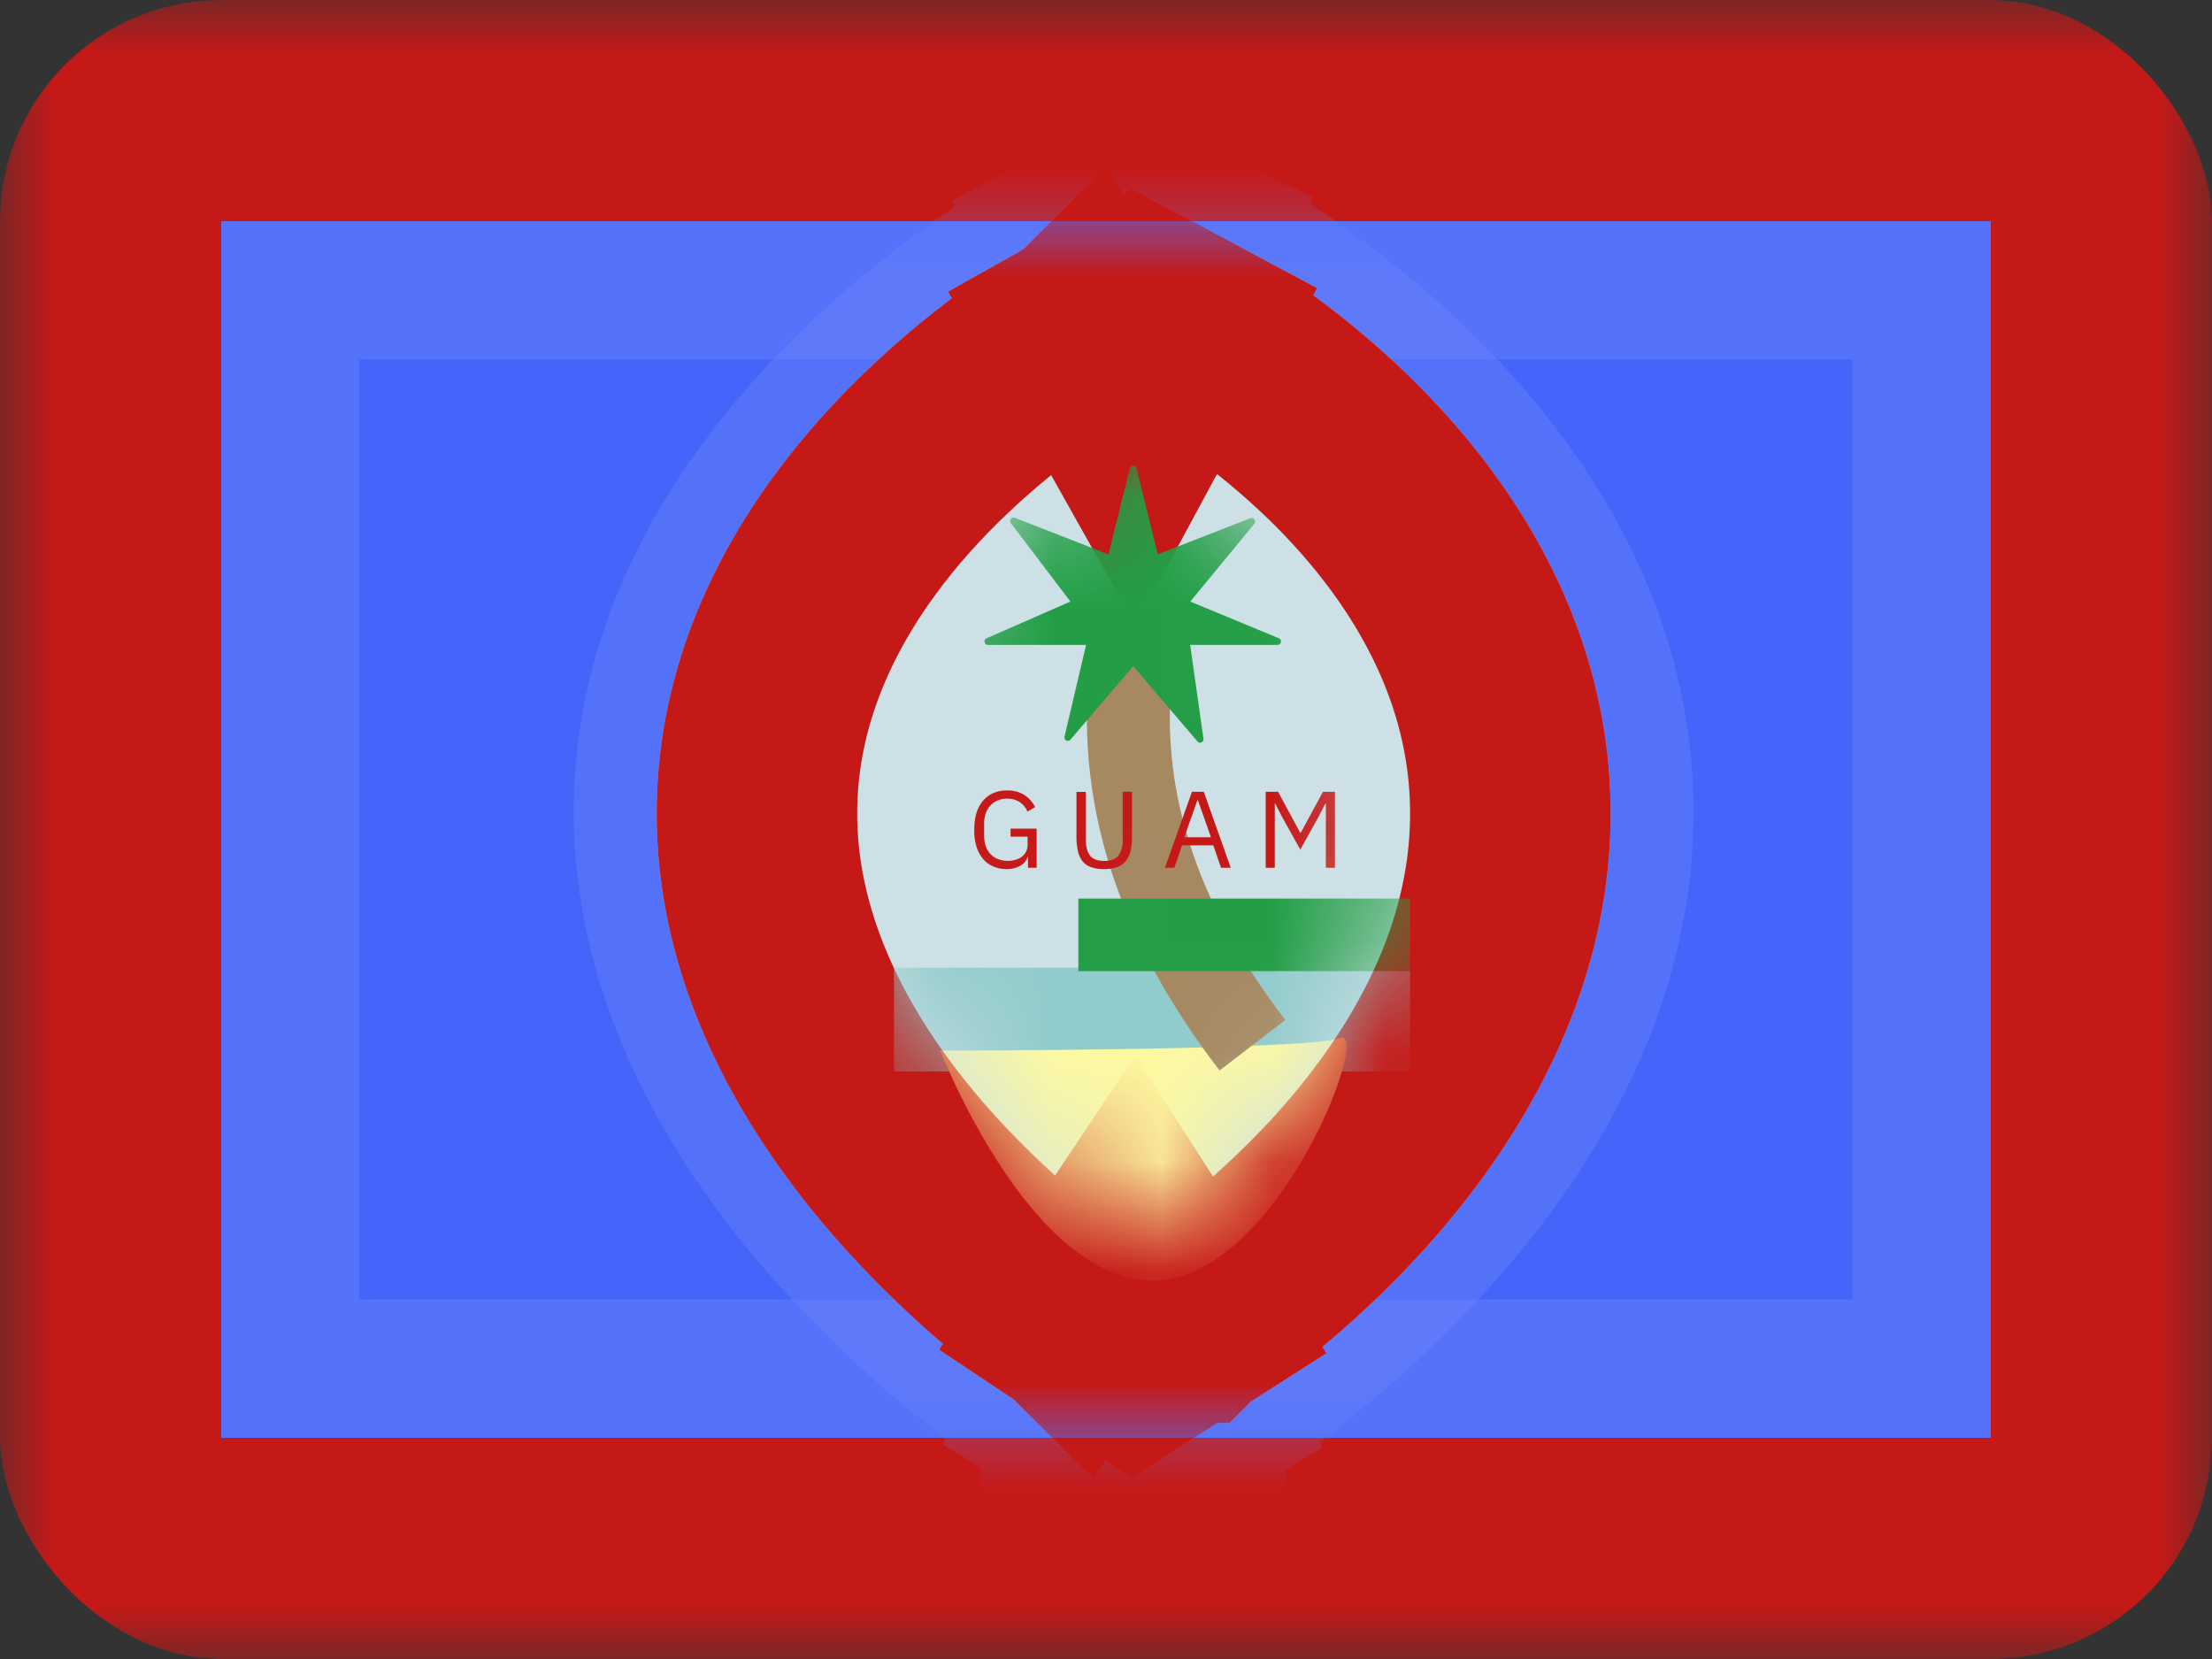 <svg xmlns="http://www.w3.org/2000/svg" width="20" height="15" fill="transparent" viewBox="0 0 20 15"><rect x="0" y="0" width="20" height="15" fill="#333333" stroke="none"/><g clip-path="url(#a)"><mask id="b" width="20" height="15" x="0" y="0" maskUnits="userSpaceOnUse" style="mask-type:luminance"><path fill="#fff" d="M0 0h20v15H0z"/></mask><g mask="url(#b)"><path fill="#C51918" fill-rule="evenodd" d="M0 0h20v15H0V0Z" clip-rule="evenodd"/><path fill="#4564F9" fill-rule="evenodd" d="M2 2h16v11H2V2Z" clip-rule="evenodd"/><path stroke="#CBDAFF" stroke-opacity=".12" stroke-width="1.25" d="M2.625 2.625h14.75v9.75H2.625v-9.75Z"/><mask id="c" width="16" height="11" x="2" y="2" maskUnits="userSpaceOnUse" style="mask-type:luminance"><path fill="#fff" fill-rule="evenodd" d="M2 2h16v11H2V2Z" clip-rule="evenodd"/><path stroke="#fff" stroke-width="1.25" d="M2.625 2.625h14.75v9.75H2.625v-9.75Z"/></mask><g mask="url(#c)"><path fill="#CCE0E5" stroke="#6D87FB" stroke-width="1.813" d="m10.25 3 .406-.81-.415-.208-.412.215.421.803Zm0 0 .407-.81.002.001.004.002.011.006.036.019c.03.016.072.038.123.067a9.148 9.148 0 0 1 1.655 1.201c.886.814 1.918 2.124 1.918 3.855 0 1.715-1.016 3.1-1.885 3.982a10.411 10.411 0 0 1-1.753 1.422l-.035.022-.011.007-.004.002h-.001v.001L10.25 12m0-9c-.421-.803-.421-.802-.422-.802h-.002l-.003.003-.011.006-.036.02-.122.068a9.584 9.584 0 0 0-1.646 1.223c-.877.816-1.914 2.126-1.914 3.823 0 1.68 1.02 3.065 1.881 3.95a10.921 10.921 0 0 0 1.745 1.446l.035.022.01.007.004.002h.001v.001l.48-.769m0 0 .466.777-.475.285-.47-.293.479-.769Z" opacity=".4"/><path fill="#CCE0E5" d="m10.25 3.773.43-.798-.44-.236-.434.244.444.79Zm0 0 .43-.798.002.001.003.002.01.005.03.017.1.058a7.306 7.306 0 0 1 1.311 1.02c.702.693 1.52 1.808 1.52 3.277 0 1.454-.804 2.627-1.488 3.374a8.394 8.394 0 0 1-1.384 1.203l-.03.02-.009.005-.003.002-.001.001c-.001 0-.001.001-.491-.762m0-7.425-.445-.79-.002.002-.003.002-.01.005-.03.017a6.888 6.888 0 0 0-.425.278 7.667 7.667 0 0 0-.975.82c-.694.692-1.516 1.806-1.516 3.248 0 1.426.808 2.6 1.485 3.346a8.816 8.816 0 0 0 1.375 1.222l.028.02.01.006.003.002.001.001.504-.754m0 0 .49.763-.5.32-.493-.329.503-.754Z"/><path stroke="#C1C9F1" stroke-opacity=".748" stroke-width="1.813" d="m10.25 3.773.43-.798-.44-.236-.434.244.444.79Zm0 0 .43-.798.002.001.003.002.01.005.03.017.1.058a7.306 7.306 0 0 1 1.311 1.02c.702.693 1.52 1.808 1.52 3.277 0 1.454-.804 2.627-1.488 3.374a8.394 8.394 0 0 1-1.384 1.203l-.03.02-.009.005-.003.002-.001.001c-.001 0-.001.001-.491-.762m0-7.425-.445-.79-.002.002-.003.002-.01.005-.03.017a6.888 6.888 0 0 0-.425.278 7.667 7.667 0 0 0-.975.82c-.694.692-1.516 1.806-1.516 3.248 0 1.426.808 2.6 1.485 3.346a8.816 8.816 0 0 0 1.375 1.222l.028.02.01.006.003.002.001.001.504-.754m0 0 .49.763-.5.32-.493-.329.503-.754Z"/><path stroke="#C51918" stroke-width="1.813" d="m10.25 3.773.43-.798-.44-.236-.434.244.444.79Zm0 0 .43-.798.002.001.003.002.01.005.03.017.1.058a7.306 7.306 0 0 1 1.311 1.02c.702.693 1.52 1.808 1.52 3.277 0 1.454-.804 2.627-1.488 3.374a8.394 8.394 0 0 1-1.384 1.203l-.03.02-.009.005-.003.002-.001.001c-.001 0-.001.001-.491-.762m0-7.425-.445-.79-.002.002-.003.002-.01.005-.03.017a6.888 6.888 0 0 0-.425.278 7.667 7.667 0 0 0-.975.82c-.694.692-1.516 1.806-1.516 3.248 0 1.426.808 2.6 1.485 3.346a8.816 8.816 0 0 0 1.375 1.222l.028.02.01.006.003.002.001.001.504-.754m0 0 .49.763-.5.32-.493-.329.503-.754Z"/><mask id="d" width="6" height="9" x="7" y="3" maskUnits="userSpaceOnUse" style="mask-type:luminance"><path fill="#fff" d="M10.832 9.503c-.2.218-.4.404-.575.552a6.895 6.895 0 0 1-.586-.572c-.573-.631-1.015-1.38-1.015-2.128 0-.734.428-1.41.984-1.965.216-.216.434-.395.618-.533.18.132.394.305.606.513.548.54.98 1.216.98 1.985 0 .783-.446 1.532-1.012 2.148Z"/><path stroke="#fff" stroke-width="1.813" d="M10.832 9.503c-.2.218-.4.404-.575.552a6.895 6.895 0 0 1-.586-.572c-.573-.631-1.015-1.38-1.015-2.128 0-.734.428-1.41.984-1.965.216-.216.434-.395.618-.533.18.132.394.305.606.513.548.54.98 1.216.98 1.985 0 .783-.446 1.532-1.012 2.148Z"/></mask><g mask="url(#d)"><path fill="#91CBCB" d="M8.083 8.75h4.667v.938H8.083z"/><path fill="#FDF9A1" fill-rule="evenodd" d="M8.501 9.499s3.309 0 3.613-.113c.304-.114-.571 2.192-1.69 2.192-1.117 0-1.923-2.08-1.923-2.08Z" clip-rule="evenodd"/><path fill="#A68861" d="m11.621 9.222-.594.457c-.937-1.217-1.33-2.477-1.162-3.762l.743.097c-.14 1.077.192 2.14 1.013 3.208Z"/><path fill="#239E46" fill-rule="evenodd" d="m10.246 6.023-.567.664c-.021.025-.062.005-.054-.027l.195-.829h-.887c-.034 0-.044-.046-.013-.06l.758-.332-.538-.709c-.019-.025.007-.06.036-.048l.846.33.194-.777c.007-.032.052-.032.06 0l.192.777.839-.327a.032.032 0 0 1 .035.05l-.58.704.801.332c.032.013.022.06-.012.06h-.79l.12.848c.005.031-.034.049-.054.025l-.581-.681ZM9.75 8.125h3v.656h-3v-.656Z" clip-rule="evenodd"/><path fill="#C51918" fill-rule="evenodd" d="M9.295 7.745h-.003a.137.137 0 0 1-.063.08.24.24 0 0 1-.13.033.293.293 0 0 1-.118-.024.247.247 0 0 1-.092-.067.323.323 0 0 1-.06-.112.497.497 0 0 1-.02-.153c0-.057.006-.108.02-.152a.309.309 0 0 1 .06-.111.258.258 0 0 1 .094-.069.306.306 0 0 1 .122-.023.28.28 0 0 1 .157.041.276.276 0 0 1 .097.11l-.069.04a.194.194 0 0 0-.071-.086.2.2 0 0 0-.114-.031.212.212 0 0 0-.084.016.191.191 0 0 0-.108.117.27.27 0 0 0-.015.092v.111c0 .034.005.065.015.093a.187.187 0 0 0 .11.117.247.247 0 0 0 .158.007.17.17 0 0 0 .058-.028.132.132 0 0 0 .052-.113v-.068h-.154v-.073h.236v.354h-.078v-.1Zm.522-.586v.425c0 .066.012.115.037.15.025.033.068.05.13.05s.105-.017.13-.05a.251.251 0 0 0 .037-.15v-.425h.084v.405c0 .05-.004.093-.013.13a.226.226 0 0 1-.044.092.179.179 0 0 1-.078.054.347.347 0 0 1-.119.018.339.339 0 0 1-.117-.018.172.172 0 0 1-.077-.054.224.224 0 0 1-.041-.092.593.593 0 0 1-.013-.13V7.16h.084Zm1.223.687-.07-.203h-.282l-.07.203h-.085l.244-.687h.107l.244.687h-.088Zm-.209-.61h-.005l-.118.334h.241l-.118-.335Zm1.157.03h-.005l-.059.116-.167.3-.167-.3-.059-.115h-.005v.579h-.082v-.687h.112l.2.37h.005l.201-.37h.108v.687h-.082v-.58Z" clip-rule="evenodd"/></g></g></g></g><defs><clipPath id="a"><rect width="20" height="15" fill="#fff" rx="2"/></clipPath></defs></svg>